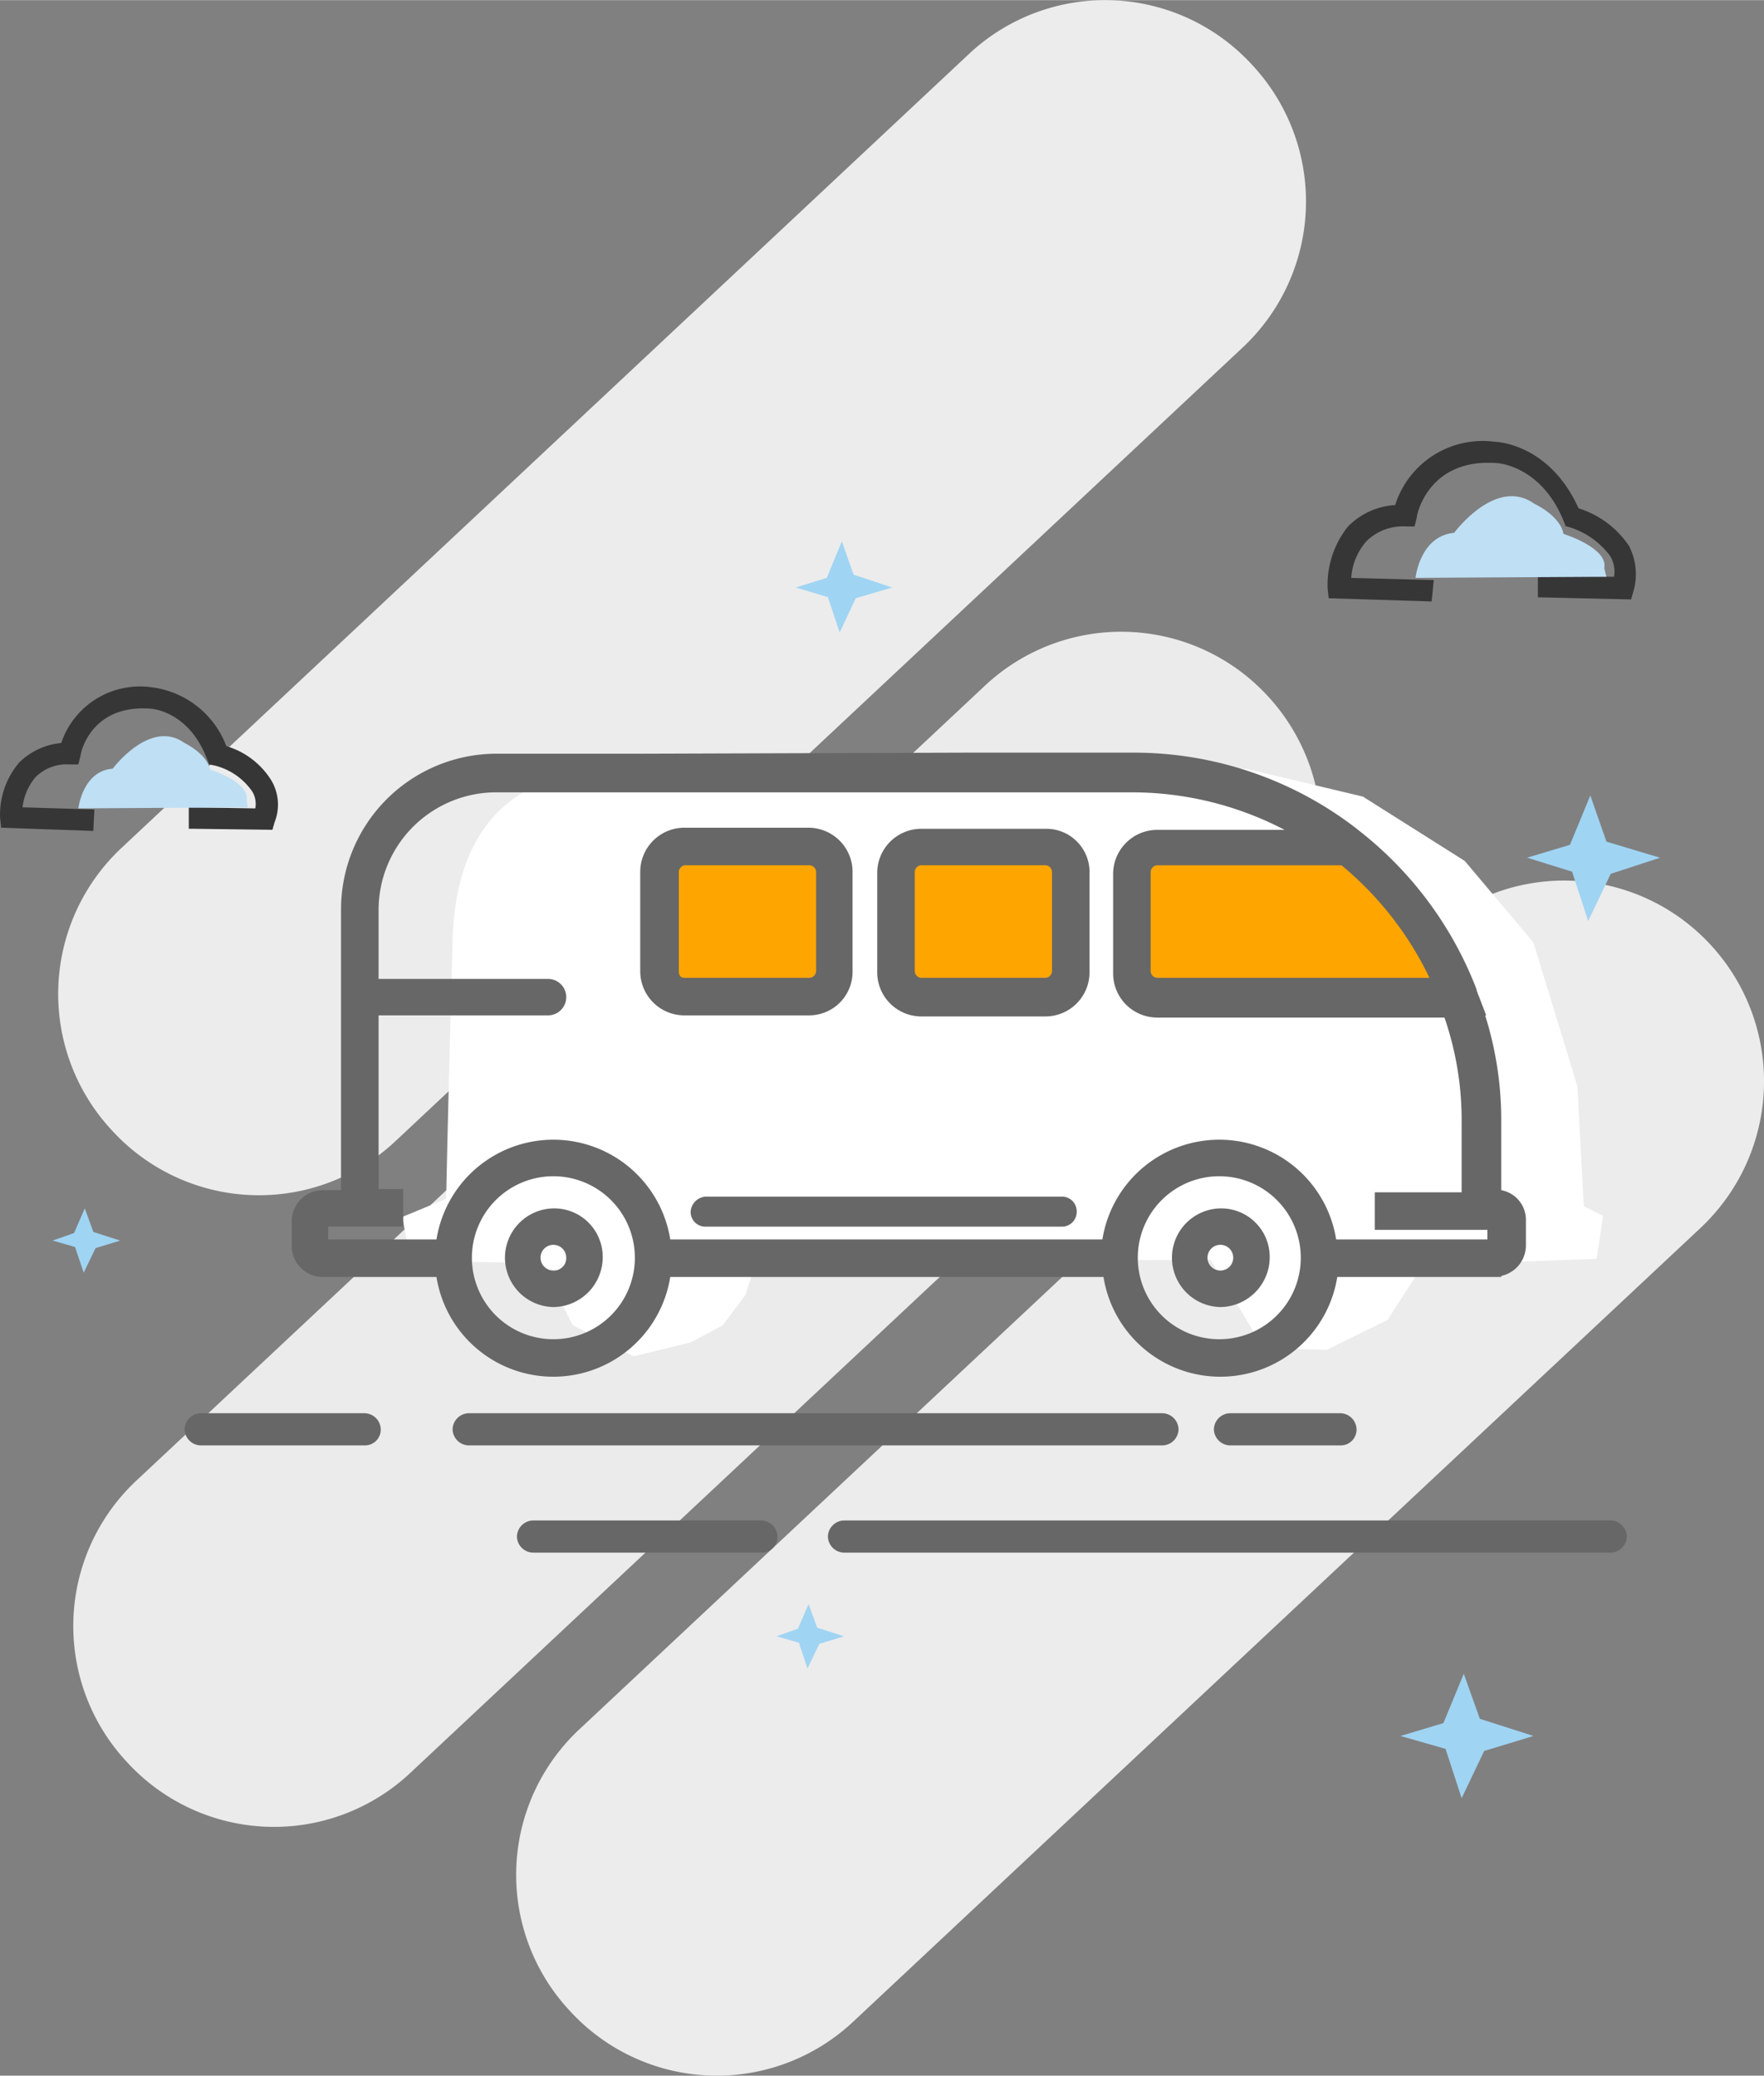 <svg xmlns="http://www.w3.org/2000/svg" width="108.78" height="128" viewBox="0 0 102.194 120.236" webcrx="">
  <rect x="0" y="0" width="102.194" height="120.236" fill="#808080" stroke="none"/>
  <g transform="translate(0)">
    <g transform="translate(0.006 0.073)">
      <path d="M74.052,20.038,24.975,66.009a11.537,11.537,0,0,1-16.4-.559h0a11.59,11.59,0,0,1,.5-16.4L58.148,3.078a11.537,11.537,0,0,1,16.4.559h0A11.59,11.59,0,0,1,74.052,20.038Z" transform="translate(-2.053 0)" fill="#ececec"/>
      <path d="M75.456,78.938,26.379,124.909a11.537,11.537,0,0,1-16.4-.559h0a11.537,11.537,0,0,1,.559-16.4L59.614,61.978a11.537,11.537,0,0,1,16.4.559h0A11.647,11.647,0,0,1,75.456,78.938Z" transform="translate(-2.588 -22.31)" fill="#ebebeb"/>
      <path d="M116.756,102.138,67.679,148.109a11.537,11.537,0,0,1-16.4-.559h0a11.537,11.537,0,0,1,.559-16.4l49.077-45.971a11.537,11.537,0,0,1,16.4.559h0A11.647,11.647,0,0,1,116.756,102.138Z" transform="translate(-18.231 -31.097)" fill="#ececec"/>
      <g transform="translate(76.903 25.481)">
        <path d="M129.824,50.342l-5.964-.186L123.8,49.6a5.406,5.406,0,0,1,1.18-3.6,4.166,4.166,0,0,1,2.733-1.242,5.315,5.315,0,0,1,5.777-3.665c.124,0,3.168.124,4.846,3.852a5.5,5.5,0,0,1,2.92,2.174,3.566,3.566,0,0,1,.248,2.671l-.124.435-5.4-.124V48.851l4.411.062a1.749,1.749,0,0,0-.249-1.242,4.688,4.688,0,0,0-2.485-1.677h-.062l-.124-.311c-1.3-3.23-3.852-3.355-3.852-3.355-3.976-.311-4.659,2.982-4.659,3.168l-.124.5h-.5a3,3,0,0,0-2.3.87,3.592,3.592,0,0,0-.87,2.112l4.783.124Z" transform="translate(-123.795 -41.061)" fill="#363636"/>
        <path d="M143.058,50.852,132,50.915s.248-2.423,2.236-2.609c0,0,2.423-3.293,4.659-1.677,0,0,1.491.683,1.677,1.739,0,0,2.609.808,2.361,1.988" transform="translate(-126.903 -43.001)" fill="#bedff4"/>
      </g>
      <g transform="translate(-0.006 39.71)">
        <path d="M5.4,72.312.06,72.125,0,71.566a4.646,4.646,0,0,1,1.118-3.23,4.016,4.016,0,0,1,2.423-1.118,4.814,4.814,0,0,1,5.218-3.23A5.332,5.332,0,0,1,13.106,67.4a4.6,4.6,0,0,1,2.609,1.988,2.755,2.755,0,0,1,.186,2.423l-.124.435-4.846-.062V70.945l3.852.062a1.381,1.381,0,0,0-.186-.994,3.735,3.735,0,0,0-2.174-1.491l-.311-.062-.124-.311c-1.056-2.8-3.23-2.92-3.293-2.92-3.479-.248-4.038,2.609-4.038,2.733l-.124.5h-.5a2.532,2.532,0,0,0-1.988.745A3.227,3.227,0,0,0,1.3,70.945l4.162.124Z" transform="translate(0.006 -63.967)" fill="#363636"/>
        <path d="M17.115,72.687,7.3,72.749s.248-2.174,1.988-2.3c0,0,2.174-2.92,4.162-1.491,0,0,1.3.621,1.491,1.553,0,0,2.3.683,2.112,1.8" transform="translate(-2.762 -65.709)" fill="#bedff4"/>
      </g>
      <path d="M134.141,163.206l-.932-2.858L130.6,159.6l2.485-.745,1.18-2.858.932,2.609,3.106.994-2.858.87Z" transform="translate(-49.47 -59.116)" fill="#a0d4f3"/>
      <path d="M145.941,81.368l-.932-2.858L142.4,77.7l2.485-.745,1.18-2.858L147,76.771l3.106.932-2.858.932Z" transform="translate(-53.939 -28.095)" fill="#a0d4f3"/>
      <path d="M76.747,55.68l-.683-2.05L74.2,53.071l1.8-.559.87-2.112.683,1.926,2.236.745-2.112.621Z" transform="translate(-28.107 -19.118)" fill="#a0d4f3"/>
      <path d="M6.7,116.327l-.5-1.491-1.3-.373,1.242-.435.621-1.429.5,1.367,1.553.5-1.429.435Z" transform="translate(-1.858 -42.678)" fill="#a0d4f3"/>
      <path d="M74.2,153.227l-.5-1.491-1.3-.373,1.242-.435.621-1.429.5,1.367,1.553.5-1.429.435Z" transform="translate(-27.425 -56.654)" fill="#a0d4f3"/>
      <path d="M50.484,71.911S40.73,70.171,40.42,81.54s-.373,14.972-.373,14.972L37.5,97.567l.5,2.547,7.579.124,1.8,3.6,3.541,1.8,3.292-.808,1.864-.994,1.3-1.739L58,100.176s1.988-.062,2.236-.062l24.1-.062,3.044,5.094,3.665.124,3.541-1.739,1.677-2.609.311-.559L106.7,99.99l.373-2.485-1.118-.559-.373-6.958-2.547-8.324-3.976-4.721-5.9-3.727L86.391,71.6Z" transform="translate(-14.206 -27.148)" fill="#fff"/>
      <g transform="translate(10.683 43.52)">
        <path d="M83.325,133.564H43.132a.955.955,0,0,1-.932-.932h0a.955.955,0,0,1,.932-.932H83.325a.955.955,0,0,1,.932.932h0A.955.955,0,0,1,83.325,133.564Z" transform="translate(-26.669 -93.432)" fill="#666766"/>
        <path d="M120.53,133.564h-6.4a.955.955,0,0,1-.932-.932h0a.955.955,0,0,1,.932-.932h6.4a.955.955,0,0,1,.932.932h0A.915.915,0,0,1,120.53,133.564Z" transform="translate(-53.562 -93.432)" fill="#666766"/>
        <path d="M27.637,133.564h-9.5a.955.955,0,0,1-.932-.932h0a.955.955,0,0,1,.932-.932h9.5a.955.955,0,0,1,.932.932h0A.915.915,0,0,1,27.637,133.564Z" transform="translate(-17.2 -93.432)" fill="#666766"/>
        <path d="M122.55,143.564H78.132a.955.955,0,0,1-.932-.932h0a.955.955,0,0,1,.932-.932H122.55a.955.955,0,0,1,.932.932h0A.955.955,0,0,1,122.55,143.564Z" transform="translate(-39.926 -97.22)" fill="#666766"/>
        <path d="M62.364,143.564H49.132a.955.955,0,0,1-.932-.932h0a.955.955,0,0,1,.932-.932H62.364a.955.955,0,0,1,.932.932h0A.915.915,0,0,1,62.364,143.564Z" transform="translate(-28.942 -97.22)" fill="#666766"/>
        <g transform="translate(6.212)">
          <path d="M61.448,79.2h9.443v8.076H61.2S61.511,79.2,61.448,79.2Z" transform="translate(-40.078 -73.547)" fill="orange"/>
          <path d="M83.8,79.2h9.07v8.076H83.3Z" transform="translate(-48.449 -73.547)" fill="orange"/>
          <path d="M106.7,78.992v8.076h17.7s-3.168-7.827-6.026-8.262S106.7,78.992,106.7,78.992Z" transform="translate(-57.312 -73.339)" fill="orange"/>
          <path d="M72,85.424V79.647A2.558,2.558,0,0,0,69.453,77.1H62.247A2.558,2.558,0,0,0,59.7,79.647v5.777a2.558,2.558,0,0,0,2.547,2.547h7.206A2.519,2.519,0,0,0,72,85.424Zm-10.064,0V79.647a.4.4,0,0,1,.373-.373h7.206a.4.4,0,0,1,.373.373v5.777a.4.4,0,0,1-.373.373H62.247C62.061,85.8,61.936,85.673,61.936,85.424Z" transform="translate(-39.51 -72.751)" fill="#666766"/>
          <path d="M91.615,77.2H84.347A2.558,2.558,0,0,0,81.8,79.747v5.777a2.558,2.558,0,0,0,2.547,2.547h7.206A2.558,2.558,0,0,0,94.1,85.524V79.747A2.506,2.506,0,0,0,91.615,77.2Zm.311,8.262a.4.4,0,0,1-.373.373H84.347a.4.4,0,0,1-.373-.373V79.685a.4.4,0,0,1,.373-.373h7.206a.4.4,0,0,1,.373.373Z" transform="translate(-47.881 -72.789)" fill="#666766"/>
          <path d="M112.058,112.6a2.858,2.858,0,0,0,0,5.715,2.89,2.89,0,0,0,2.858-2.858A2.811,2.811,0,0,0,112.058,112.6Zm0,3.6a.745.745,0,0,1,0-1.491.745.745,0,1,1,0,1.491Z" transform="translate(-58.259 -86.198)" fill="#666766"/>
          <path d="M49.858,112.6a2.858,2.858,0,0,0,0,5.715,2.89,2.89,0,0,0,2.858-2.858A2.811,2.811,0,0,0,49.858,112.6Zm0,3.6a.745.745,0,1,1,.745-.745A.718.718,0,0,1,49.858,116.2Z" transform="translate(-34.7 -86.198)" fill="#666766"/>
          <path d="M65.27,111.5H85.894a.849.849,0,0,1,.87.87h0a.849.849,0,0,1-.87.87H65.27a.849.849,0,0,1-.87-.87h0A.935.935,0,0,1,65.27,111.5Z" transform="translate(-41.29 -85.781)" fill="#666766"/>
          <path d="M47.39,70.162H39.065a9.014,9.014,0,0,0-9.008,9.008V95.446H29a1.8,1.8,0,0,0-1.8,1.8v1.429a1.8,1.8,0,0,0,1.8,1.8h6.585a6.857,6.857,0,0,0,13.543,0h25.1a6.857,6.857,0,0,0,13.543,0h9.5v-.062a1.813,1.813,0,0,0,1.429-1.8V97.185a1.745,1.745,0,0,0-1.429-1.739V91.47a20.2,20.2,0,0,0-.932-6.15H96.4L95.97,84.2c-.062-.124-.062-.186-.124-.311v-.062h0A21.391,21.391,0,0,0,89.136,74.7h0l-.311-.248h0A21.116,21.116,0,0,0,75.966,70.1H66.4m0,.062H49.564M93.112,83.146H77.333a.4.4,0,0,1-.373-.373V77a.4.4,0,0,1,.373-.373H88.018A19.189,19.189,0,0,1,93.112,83.146ZM42.358,104.081a4.721,4.721,0,1,1,4.721-4.721A4.719,4.719,0,0,1,42.358,104.081Zm38.578,0a4.721,4.721,0,1,1,4.721-4.721A4.719,4.719,0,0,1,80.936,104.081ZM96.467,98.3H87.707a6.857,6.857,0,0,0-13.543,0H49.129a6.857,6.857,0,0,0-13.543,0H29.312v-.745h4.349V95.384H32.232V85.32h9.815a1.056,1.056,0,1,0,0-2.112H32.232V79.232A6.814,6.814,0,0,1,39.065,72.4H75.9a19.1,19.1,0,0,1,8.821,2.174H77.333a2.558,2.558,0,0,0-2.547,2.547V82.9a2.558,2.558,0,0,0,2.547,2.547H93.982a18.243,18.243,0,0,1,.994,6.15V95.57H89.944v2.174h6.523Z" transform="translate(-27.2 -70.1)" fill="#666766"/>
        </g>
      </g>
    </g>
  </g>
</svg>